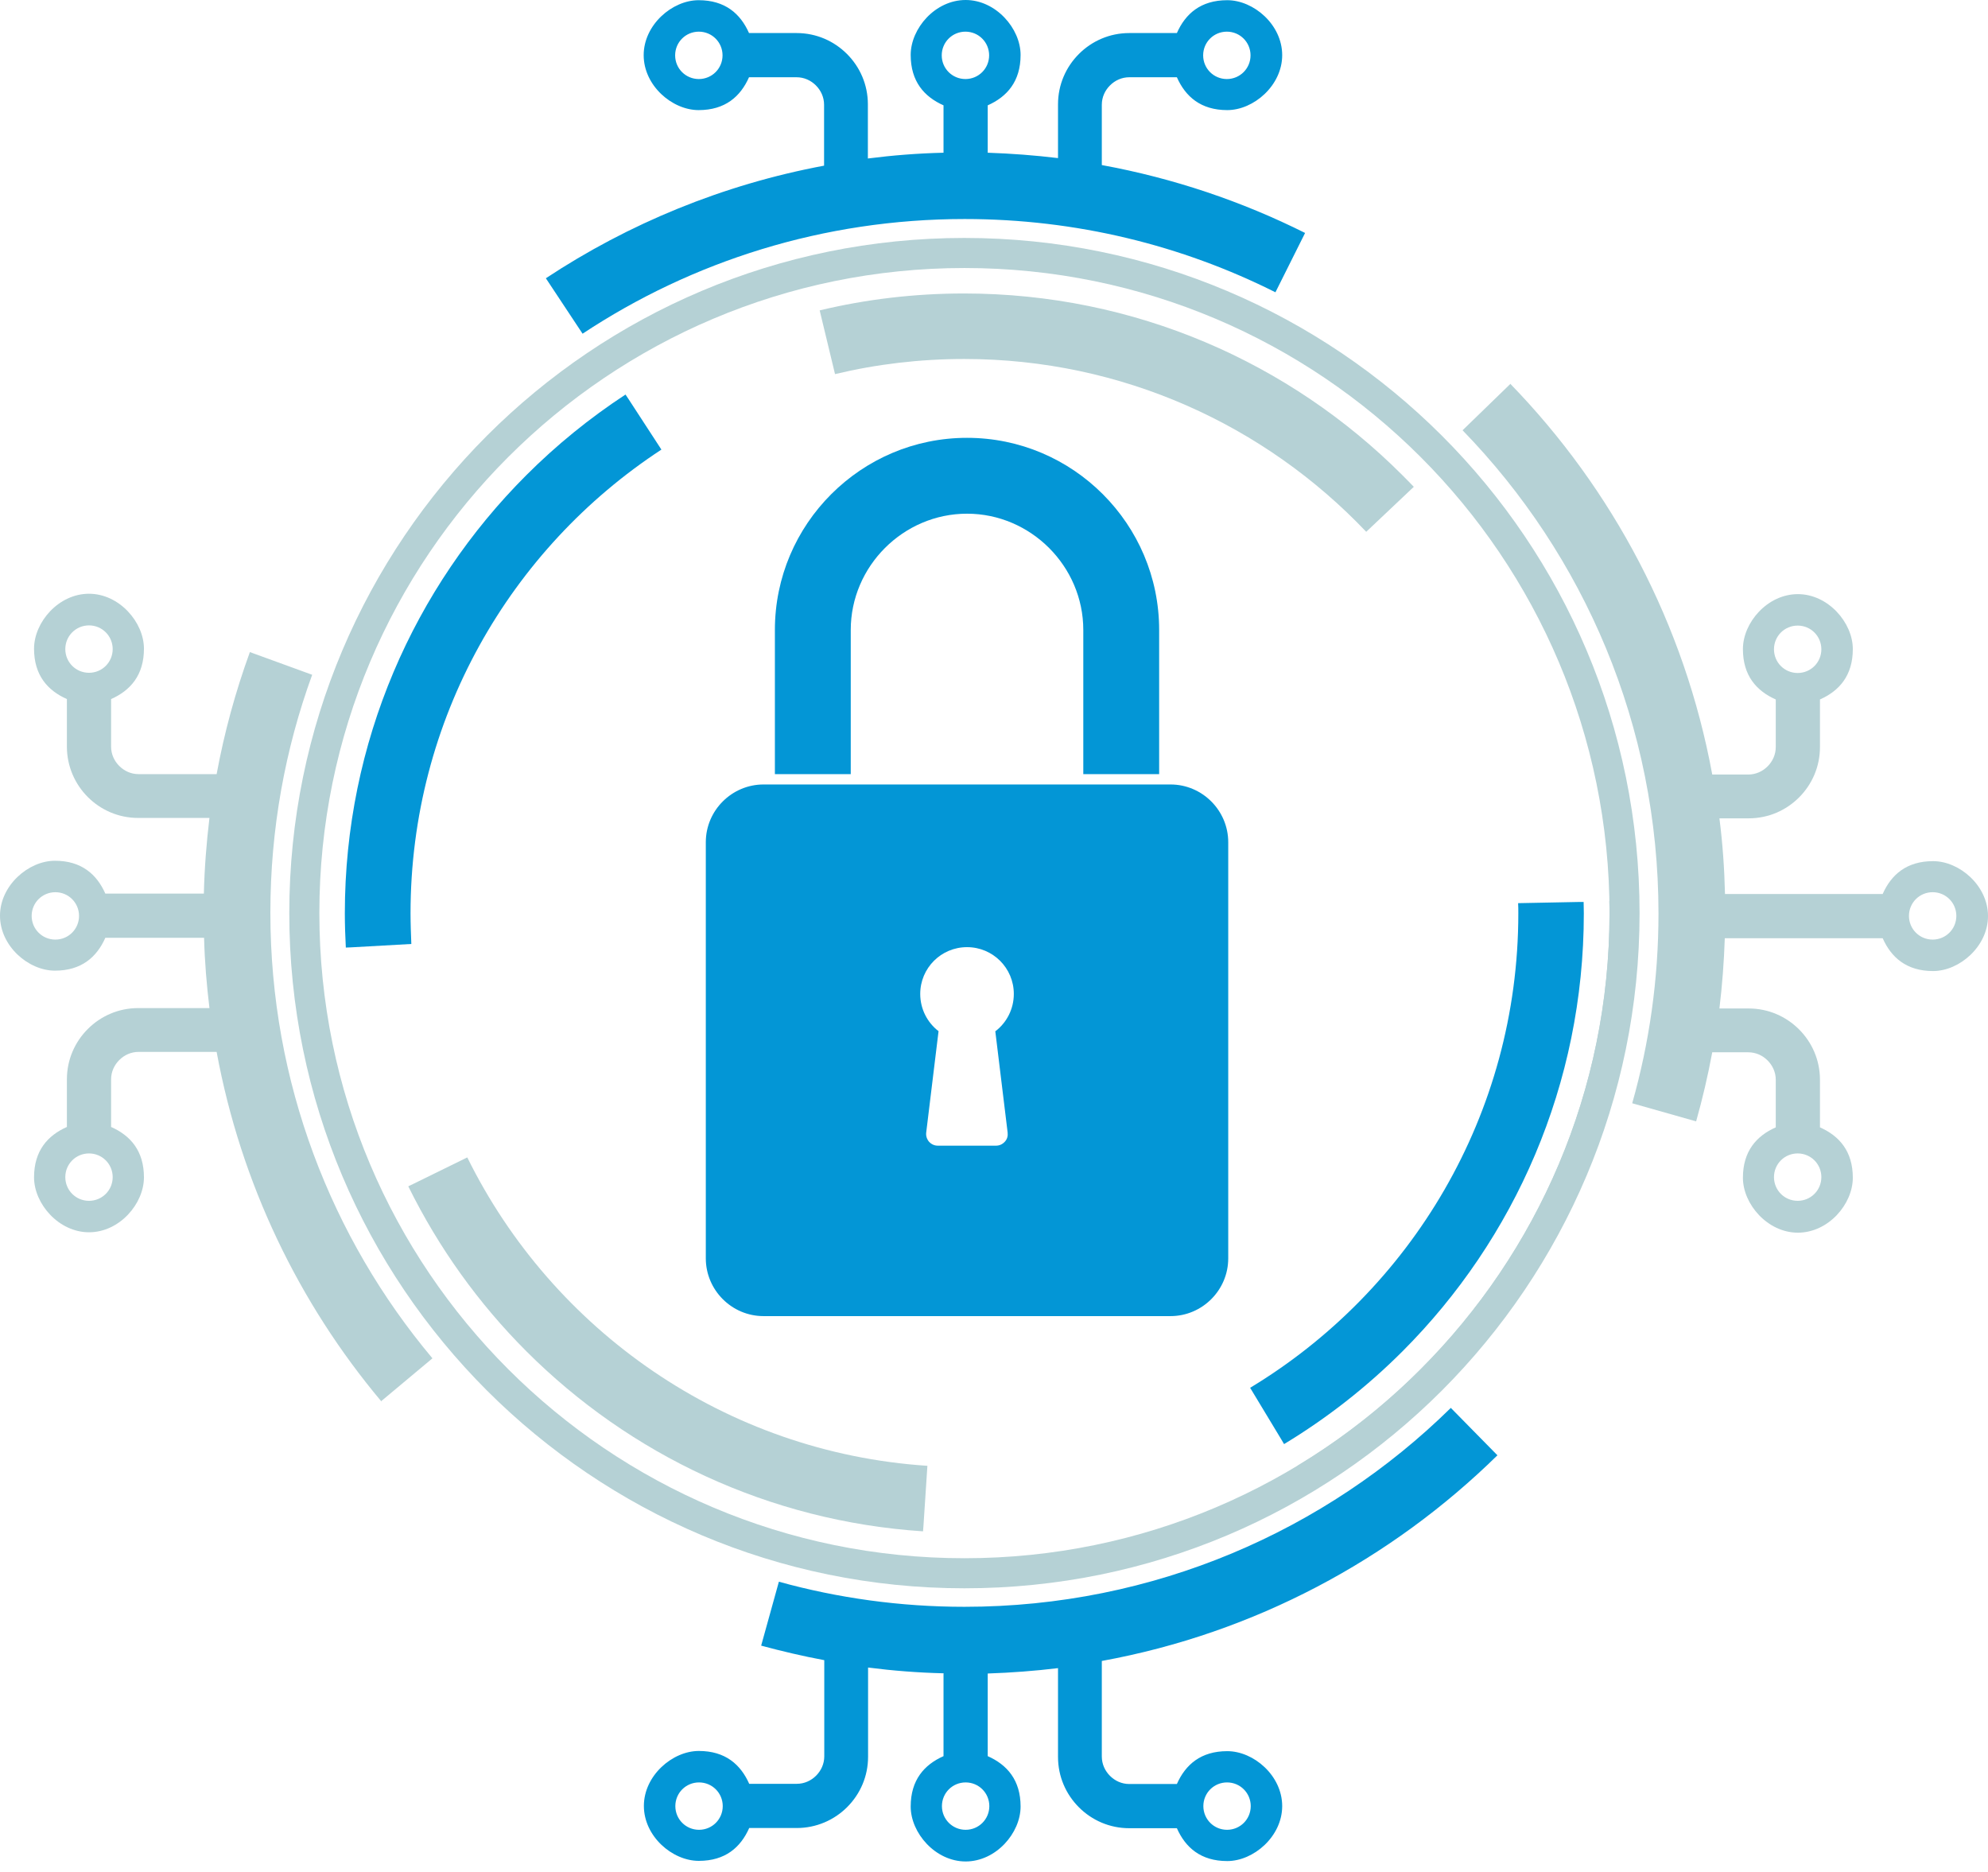 <svg width="120" height="113" viewBox="0 0 120 113" fill="none" xmlns="http://www.w3.org/2000/svg">
<path fill-rule="evenodd" clip-rule="evenodd" d="M23.026 84.595C18.039 78.658 14.542 71.435 13.076 63.491H8.365C7.908 63.491 7.499 63.683 7.199 63.984C6.898 64.284 6.706 64.693 6.706 65.15V68.022C7.872 68.539 8.689 69.464 8.689 71.062C8.689 72.661 7.211 74.379 5.372 74.379C3.545 74.379 2.055 72.661 2.055 71.062C2.055 69.464 2.872 68.539 4.038 68.022V65.15C4.038 63.96 4.519 62.89 5.3 62.109C6.081 61.328 7.151 60.847 8.341 60.847H12.643C12.475 59.453 12.354 58.035 12.319 56.605H6.358C5.841 57.77 4.915 58.588 3.317 58.588C1.719 58.588 0 57.11 0 55.271C0 53.444 1.719 51.954 3.317 51.954C4.915 51.954 5.841 52.771 6.358 53.937H12.306C12.342 52.398 12.463 50.872 12.643 49.37H8.341C7.151 49.37 6.081 48.889 5.3 48.108C4.519 47.327 4.038 46.245 4.038 45.068V42.195C2.872 41.678 2.055 40.753 2.055 39.155C2.055 37.556 3.533 35.838 5.372 35.838C7.199 35.838 8.689 37.556 8.689 39.155C8.689 40.753 7.872 41.678 6.706 42.195V45.068C6.706 45.524 6.898 45.933 7.199 46.233C7.499 46.534 7.908 46.726 8.365 46.726H13.076C13.544 44.19 14.217 41.739 15.083 39.359L18.844 40.729C17.21 45.212 16.32 50.043 16.32 55.09C16.32 65.33 19.998 74.716 26.103 81.987L23.026 84.559V84.595ZM3.341 56.713C2.548 56.713 1.911 56.076 1.911 55.283C1.911 54.49 2.548 53.853 3.341 53.853C4.134 53.853 4.771 54.49 4.771 55.283C4.771 56.076 4.134 56.713 3.341 56.713ZM5.372 69.62C4.579 69.62 3.942 70.257 3.942 71.05C3.942 71.844 4.579 72.481 5.372 72.481C6.165 72.481 6.802 71.844 6.802 71.05C6.802 70.257 6.165 69.62 5.372 69.62ZM5.372 40.609C4.579 40.609 3.942 39.972 3.942 39.179C3.942 38.386 4.579 37.748 5.372 37.748C6.165 37.748 6.802 38.386 6.802 39.179C6.802 39.972 6.165 40.609 5.372 40.609Z" fill="#B5D1D5"/>
<path fill-rule="evenodd" clip-rule="evenodd" d="M56.965 100.999C55.427 100.963 53.901 100.843 52.399 100.651V106.035C52.399 107.225 51.918 108.294 51.137 109.075C50.356 109.857 49.274 110.337 48.096 110.337H45.224C44.707 111.503 43.782 112.32 42.183 112.32C40.585 112.32 38.866 110.842 38.866 109.003C38.866 107.177 40.585 105.686 42.183 105.686C43.782 105.686 44.707 106.504 45.224 107.669H48.096C48.553 107.669 48.962 107.477 49.262 107.177C49.562 106.876 49.755 106.467 49.755 106.011V100.206C48.469 99.966 47.195 99.665 45.945 99.329L47.015 95.471C50.584 96.457 54.334 96.985 58.215 96.985C69.645 96.985 80.016 92.406 87.575 84.979L90.388 87.84C83.97 94.137 75.726 98.572 66.508 100.254V106.023C66.508 106.479 66.7 106.888 67.001 107.189C67.301 107.489 67.71 107.681 68.166 107.681H71.039C71.555 106.516 72.481 105.698 74.079 105.698C75.678 105.698 77.396 107.177 77.396 109.015C77.396 110.842 75.678 112.332 74.079 112.332C72.481 112.332 71.555 111.515 71.039 110.349H68.166C66.977 110.349 65.907 109.869 65.126 109.087C64.345 108.306 63.864 107.237 63.864 106.047V100.687C62.47 100.855 61.052 100.963 59.621 101.011V105.999C60.787 106.516 61.605 107.441 61.605 109.039C61.605 110.638 60.126 112.356 58.288 112.356C56.461 112.356 54.971 110.638 54.971 109.039C54.971 107.441 55.788 106.516 56.953 105.999V101.023L56.965 100.999ZM72.637 109.015C72.637 109.808 73.274 110.445 74.067 110.445C74.86 110.445 75.497 109.808 75.497 109.015C75.497 108.222 74.86 107.585 74.067 107.585C73.274 107.585 72.637 108.222 72.637 109.015ZM43.626 109.015C43.626 109.808 42.989 110.445 42.195 110.445C41.402 110.445 40.765 109.808 40.765 109.015C40.765 108.222 41.402 107.585 42.195 107.585C42.989 107.585 43.626 108.222 43.626 109.015ZM59.718 109.015C59.718 109.808 59.081 110.445 58.288 110.445C57.494 110.445 56.857 109.808 56.857 109.015C56.857 108.222 57.494 107.585 58.288 107.585C59.081 107.585 59.718 108.222 59.718 109.015Z" fill="#0396D6"/>
<path fill-rule="evenodd" clip-rule="evenodd" d="M91.157 23.158C97.334 29.516 101.684 37.664 103.355 46.75H105.53C105.987 46.75 106.396 46.557 106.696 46.257C106.996 45.957 107.189 45.548 107.189 45.091V42.219C106.023 41.702 105.206 40.777 105.206 39.178C105.206 37.58 106.684 35.861 108.523 35.861C110.349 35.861 111.84 37.58 111.84 39.178C111.84 40.777 111.022 41.702 109.857 42.219V45.091C109.857 46.281 109.376 47.351 108.595 48.132C107.814 48.913 106.744 49.394 105.554 49.394H103.788C103.98 50.896 104.088 52.41 104.124 53.961H113.642C114.159 52.795 115.085 51.978 116.683 51.978C118.281 51.978 120 53.456 120 55.295C120 57.121 118.281 58.612 116.683 58.612C115.085 58.612 114.159 57.794 113.642 56.629H104.112C104.064 58.059 103.956 59.477 103.788 60.871H105.554C106.744 60.871 107.814 61.352 108.595 62.133C109.376 62.914 109.857 63.984 109.857 65.174V68.046C111.022 68.563 111.84 69.488 111.84 71.086C111.84 72.685 110.361 74.403 108.523 74.403C106.696 74.403 105.206 72.685 105.206 71.086C105.206 69.488 106.023 68.563 107.189 68.046V65.174C107.189 64.717 106.996 64.308 106.696 64.008C106.396 63.707 105.987 63.515 105.53 63.515H103.355C103.091 64.933 102.766 66.327 102.382 67.685L98.524 66.592C99.557 62.95 100.11 59.104 100.11 55.138C100.11 43.793 95.603 33.506 88.284 25.971L91.157 23.183V23.158ZM108.511 40.621C109.304 40.621 109.941 39.984 109.941 39.191C109.941 38.397 109.304 37.76 108.511 37.76C107.718 37.76 107.081 38.397 107.081 39.191C107.081 39.984 107.718 40.621 108.511 40.621ZM116.659 56.713C117.452 56.713 118.089 56.076 118.089 55.283C118.089 54.489 117.452 53.852 116.659 53.852C115.866 53.852 115.229 54.489 115.229 55.283C115.229 56.076 115.866 56.713 116.659 56.713ZM108.511 69.62C109.304 69.62 109.941 70.257 109.941 71.05C109.941 71.844 109.304 72.48 108.511 72.48C107.718 72.48 107.081 71.844 107.081 71.05C107.081 70.257 107.718 69.62 108.511 69.62Z" fill="#B5D1D5"/>
<path fill-rule="evenodd" clip-rule="evenodd" d="M32.941 16.801C37.941 13.496 43.638 11.141 49.743 9.999V6.321C49.743 5.865 49.55 5.456 49.25 5.156C48.95 4.855 48.541 4.663 48.084 4.663H45.212C44.695 5.829 43.77 6.646 42.171 6.646C40.573 6.646 38.854 5.168 38.854 3.329C38.854 1.502 40.573 0.012 42.171 0.012C43.77 0.012 44.695 0.829 45.212 1.995H48.084C49.274 1.995 50.344 2.476 51.125 3.257C51.906 4.038 52.387 5.108 52.387 6.297V9.566C53.889 9.374 55.403 9.254 56.953 9.218V6.358C55.788 5.841 54.971 4.915 54.971 3.317C54.971 1.719 56.449 0 58.288 0C60.114 0 61.605 1.719 61.605 3.317C61.605 4.915 60.787 5.841 59.621 6.358V9.218C61.052 9.266 62.47 9.374 63.864 9.542V6.297C63.864 5.108 64.345 4.038 65.126 3.257C65.907 2.476 66.977 1.995 68.166 1.995H71.039C71.555 0.829 72.481 0.012 74.079 0.012C75.678 0.012 77.396 1.49 77.396 3.329C77.396 5.156 75.678 6.646 74.079 6.646C72.481 6.646 71.555 5.829 71.039 4.663H68.166C67.71 4.663 67.301 4.855 67.001 5.156C66.7 5.456 66.508 5.865 66.508 6.321V9.963C70.834 10.756 74.957 12.15 78.778 14.061L76.988 17.642C71.339 14.806 64.97 13.22 58.227 13.22C49.707 13.22 41.775 15.768 35.165 20.142L32.953 16.801H32.941ZM72.625 3.341C72.625 2.548 73.262 1.911 74.055 1.911C74.848 1.911 75.485 2.548 75.485 3.341C75.485 4.134 74.848 4.771 74.055 4.771C73.262 4.771 72.625 4.134 72.625 3.341ZM43.614 3.341C43.614 2.548 42.977 1.911 42.183 1.911C41.39 1.911 40.753 2.548 40.753 3.341C40.753 4.134 41.39 4.771 42.183 4.771C42.977 4.771 43.614 4.134 43.614 3.341ZM59.706 3.341C59.706 2.548 59.069 1.911 58.276 1.911C57.482 1.911 56.845 2.548 56.845 3.341C56.845 4.134 57.482 4.771 58.276 4.771C59.069 4.771 59.706 4.134 59.706 3.341Z" fill="#0396D6"/>
<path fill-rule="evenodd" clip-rule="evenodd" d="M37.761 23.82L37.929 24.072L39.924 27.137C30.802 33.109 24.781 43.409 24.781 55.127C24.781 55.752 24.805 56.364 24.829 56.977L21.176 57.182L20.875 57.194C20.839 56.509 20.815 55.824 20.815 55.127C20.815 44.803 24.997 35.453 31.764 28.687C33.578 26.872 35.585 25.238 37.748 23.82H37.761Z" fill="#0396D6"/>
<path fill-rule="evenodd" clip-rule="evenodd" d="M24.649 71.602L24.925 71.47L28.206 69.86C33.35 80.291 43.77 87.67 55.98 88.475L55.74 92.129L55.715 92.43C46.389 91.817 37.989 87.778 31.776 81.565C28.891 78.681 26.476 75.316 24.649 71.614V71.602Z" fill="#B5D1D5"/>
<path fill-rule="evenodd" clip-rule="evenodd" d="M77.504 87.155L77.348 86.891L75.461 83.766C85.159 77.913 91.649 67.277 91.649 55.127C91.649 54.923 91.649 54.718 91.637 54.514L95.291 54.442H95.591C95.591 54.67 95.603 54.899 95.603 55.127C95.603 65.45 91.421 74.8 84.655 81.567C82.516 83.706 80.112 85.593 77.504 87.167V87.155Z" fill="#0396D6"/>
<path fill-rule="evenodd" clip-rule="evenodd" d="M97.947 54.382C97.947 54.622 97.959 54.874 97.959 55.115C97.959 69.56 90.255 82.203 78.718 89.162L78.309 88.477C81.025 86.842 83.525 84.883 85.749 82.648C92.791 75.605 97.154 65.871 97.154 55.115C97.154 54.874 97.154 54.634 97.142 54.394L97.935 54.382H97.947Z" fill="#B5D1D5"/>
<path fill-rule="evenodd" clip-rule="evenodd" d="M85.34 29.383L85.124 29.588L82.468 32.099C76.375 25.682 67.758 21.668 58.203 21.668C55.523 21.668 52.915 21.98 50.404 22.581L49.55 19.036L49.478 18.735C52.278 18.062 55.199 17.714 58.191 17.714C68.515 17.714 77.865 21.896 84.631 28.662C84.859 28.891 85.1 29.131 85.328 29.371L85.34 29.383Z" fill="#B5D1D5"/>
<path d="M58.215 95.868C46.966 95.868 36.775 91.301 29.396 83.934C22.017 76.555 17.462 66.376 17.462 55.115C17.462 43.866 22.029 33.675 29.396 26.296C36.775 18.917 46.954 14.362 58.215 14.362C69.464 14.362 79.656 18.929 87.034 26.296C94.414 33.675 98.968 43.854 98.968 55.115C98.968 66.364 94.402 76.555 87.034 83.934C79.656 91.313 69.476 95.868 58.215 95.868ZM30.682 82.648C37.725 89.691 47.459 94.053 58.215 94.053C68.971 94.053 78.706 89.691 85.749 82.648C92.791 75.606 97.154 65.871 97.154 55.115C97.154 44.359 92.791 34.624 85.749 27.582C78.706 20.539 68.971 16.177 58.215 16.177C47.459 16.177 37.725 20.539 30.682 27.582C23.64 34.624 19.277 44.359 19.277 55.115C19.277 65.871 23.64 75.606 30.682 82.648Z" fill="#B5D1D5"/>
<path d="M58.372 26.427C61.569 26.427 64.465 27.725 66.568 29.828C68.671 31.931 69.969 34.828 69.969 38.024V46.725H65.39V38.024C65.39 36.102 64.597 34.347 63.323 33.073C62.049 31.799 60.294 31.006 58.372 31.006C56.449 31.006 54.694 31.799 53.42 33.073C52.146 34.347 51.353 36.102 51.353 38.024V46.725H46.774V38.024C46.774 34.828 48.072 31.931 50.175 29.828C52.279 27.725 55.175 26.427 58.372 26.427ZM60.09 62.241C60.763 61.724 61.196 60.907 61.196 59.993C61.196 58.431 59.934 57.169 58.372 57.169C56.809 57.169 55.547 58.431 55.547 59.993C55.547 60.907 55.98 61.724 56.653 62.241L55.908 68.358C55.884 68.562 55.944 68.754 56.076 68.911C56.22 69.067 56.401 69.151 56.605 69.151H60.126C60.331 69.151 60.511 69.067 60.655 68.911C60.799 68.754 60.847 68.562 60.823 68.358L60.078 62.241H60.09ZM46.089 47.35H70.654C72.577 47.35 74.139 48.925 74.139 50.836V75.953C74.139 77.876 72.565 79.439 70.654 79.439H46.089C44.166 79.439 42.604 77.864 42.604 75.953V50.836C42.604 48.913 44.178 47.35 46.089 47.35Z" fill="#0396D6"/>
</svg>
